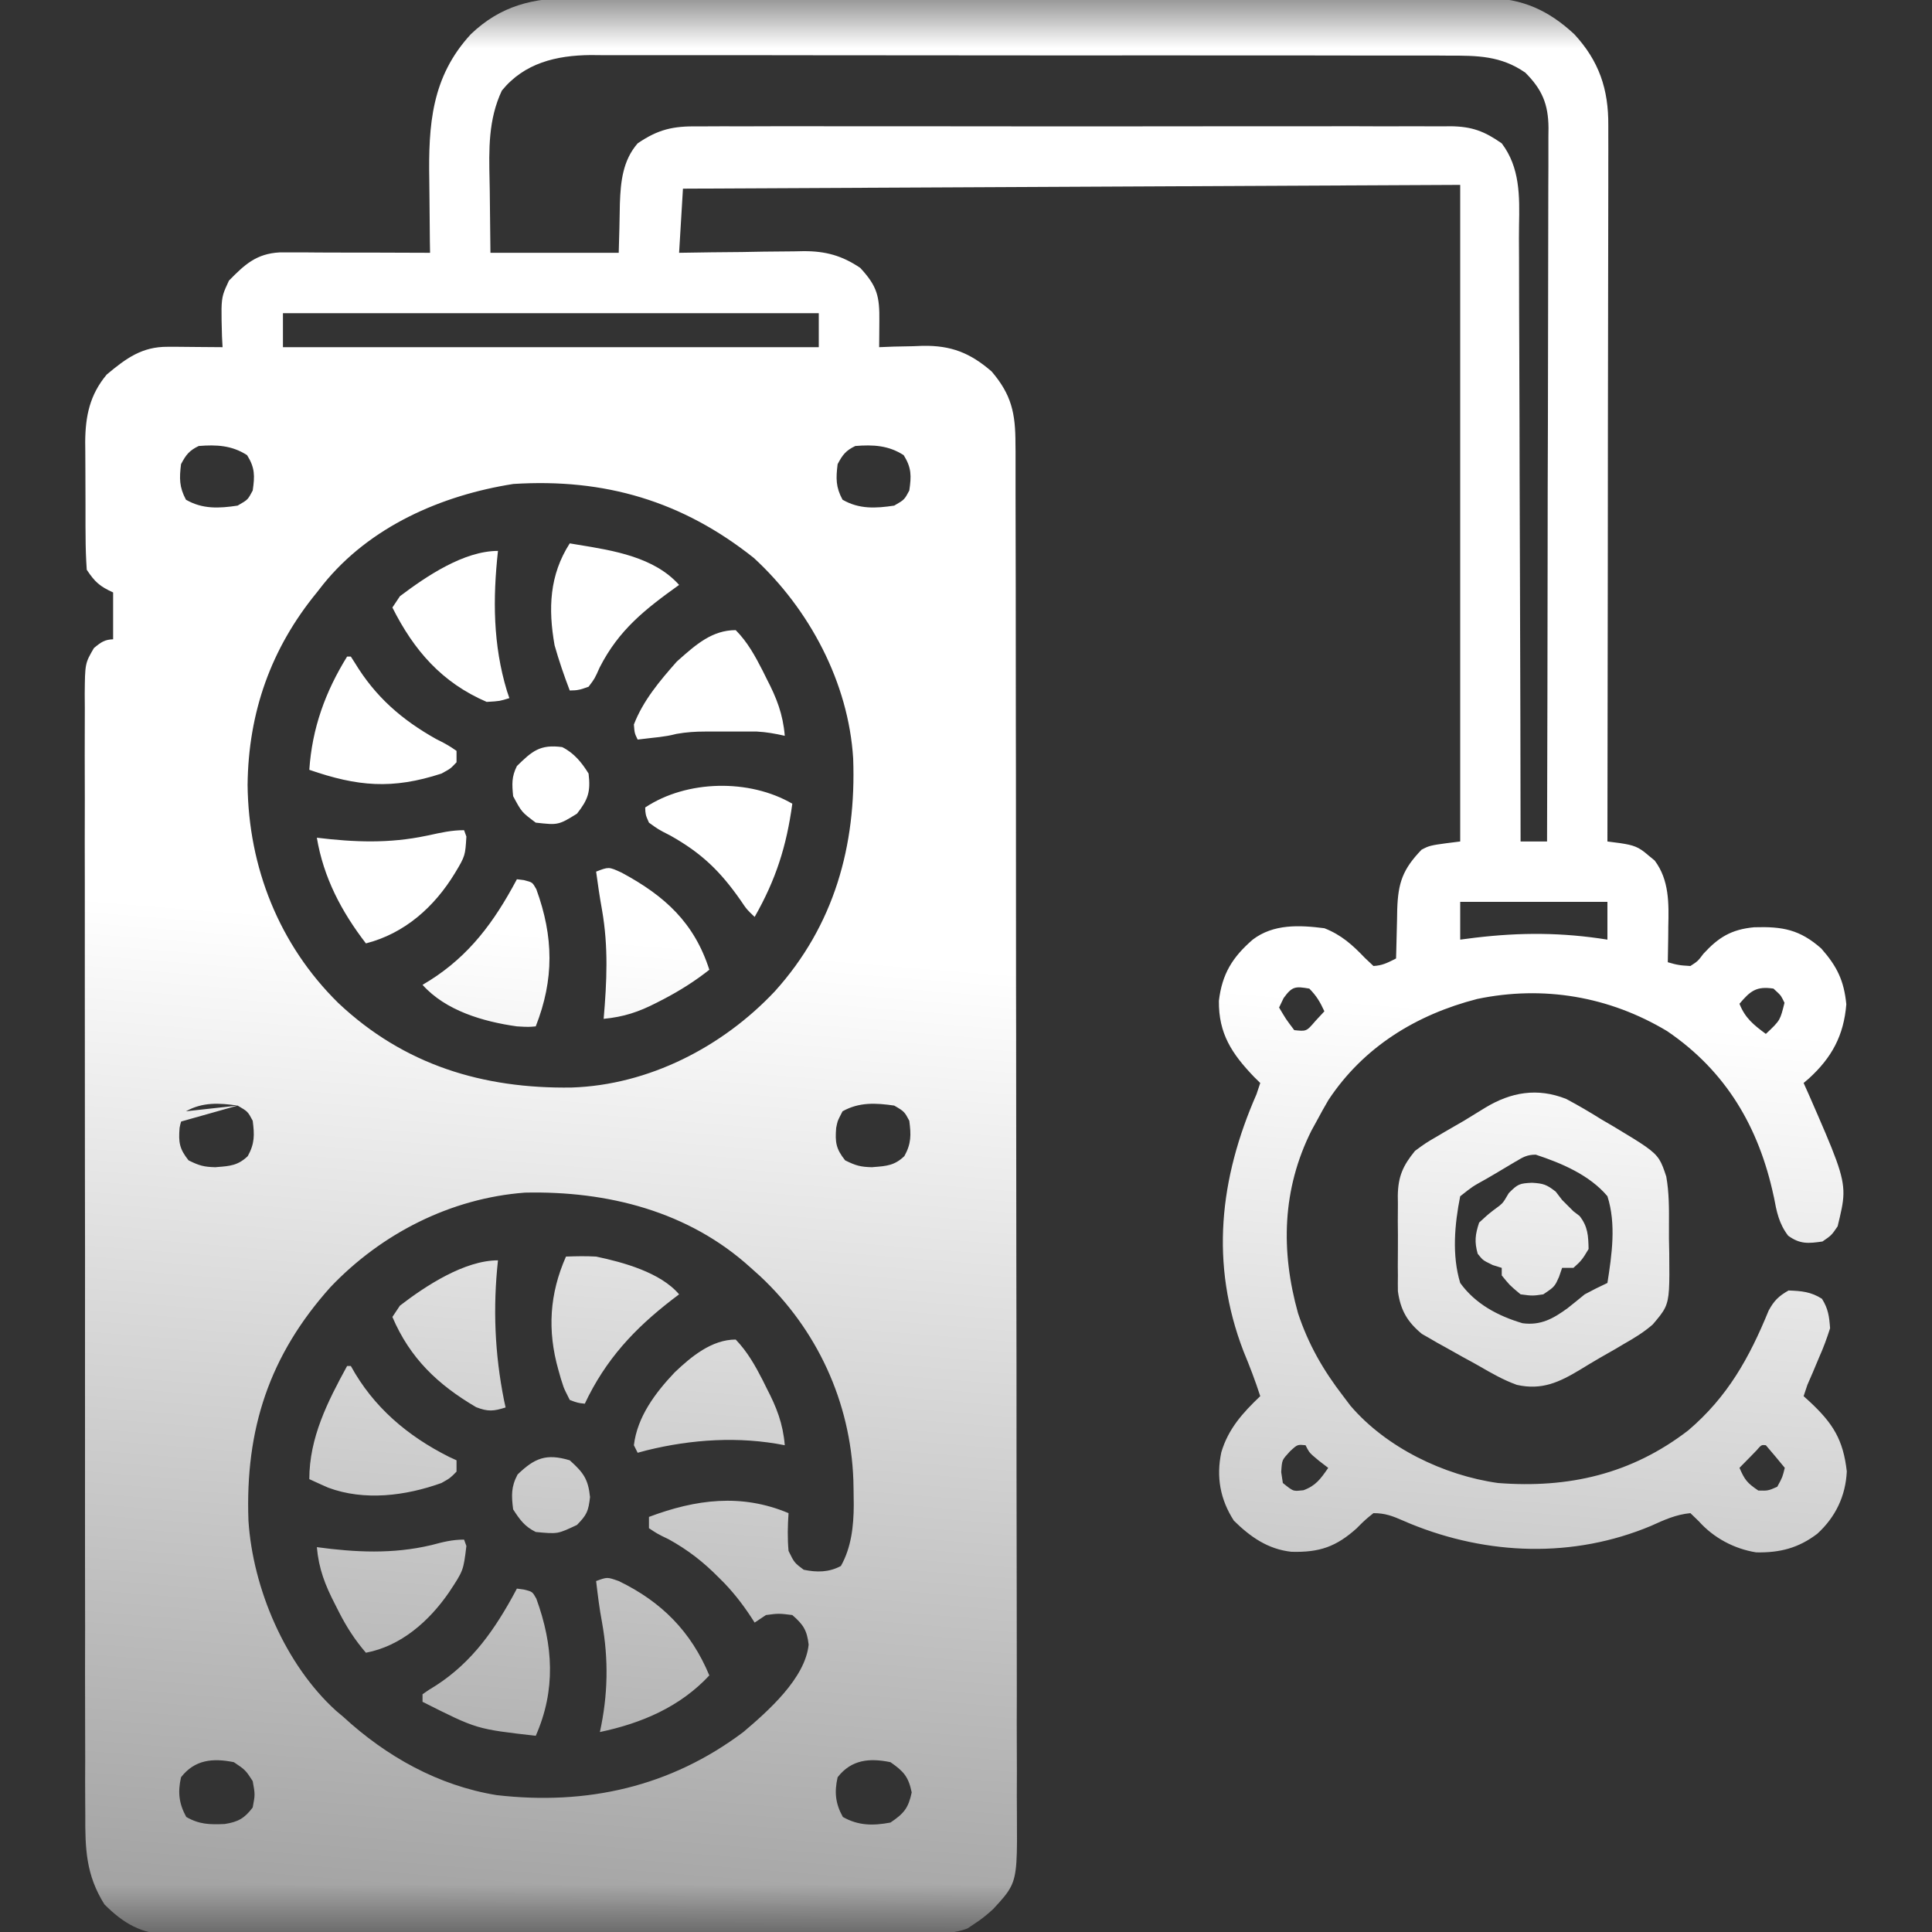 <svg width="20" height="20" viewBox="0 0 20 20" fill="none" xmlns="http://www.w3.org/2000/svg">
<rect x="0" y="0" width="20" height="20" fill="#333333" stroke="none"/>
<g clip-path="url(#clip0_1_6261)">
<mask id="mask0_1_6261" style="mask-type:luminance" maskUnits="userSpaceOnUse" x="0" y="0" width="20" height="20">
<path d="M20 0H0V20H20V0Z" fill="white"/>
</mask>
<g mask="url(#mask0_1_6261)">
<path fill-rule="evenodd" clip-rule="evenodd" d="M6.065 -0.021L5.939 -0.02C5.521 -0.024 5.184 0.058 4.875 0.353C4.466 0.796 4.434 1.293 4.444 1.87C4.445 1.933 4.445 1.996 4.446 2.059C4.447 2.206 4.448 2.352 4.45 2.499L4.452 2.617C4.261 2.616 4.069 2.616 3.877 2.615C3.798 2.615 3.72 2.615 3.642 2.615C3.526 2.614 3.411 2.614 3.296 2.614L3.186 2.613L3.08 2.613L2.98 2.613L2.893 2.613C2.655 2.626 2.533 2.738 2.37 2.905C2.342 2.966 2.323 3.005 2.311 3.047C2.288 3.129 2.291 3.218 2.298 3.482L2.304 3.594C2.218 3.593 2.132 3.592 2.046 3.592L1.94 3.591L1.836 3.59L1.736 3.59C1.47 3.588 1.306 3.709 1.105 3.877C0.929 4.087 0.884 4.307 0.882 4.574L0.883 4.674C0.883 4.745 0.883 4.817 0.884 4.888C0.885 4.999 0.885 5.111 0.885 5.223C0.885 5.296 0.885 5.369 0.885 5.443L0.886 5.548C0.886 5.666 0.89 5.78 0.898 5.898C0.983 6.026 1.033 6.07 1.171 6.133V6.618C1.087 6.621 1.049 6.644 0.972 6.709C0.88 6.867 0.88 6.867 0.877 7.186L0.878 7.33C0.877 7.493 0.877 7.656 0.877 7.819C0.878 7.97 0.878 8.12 0.878 8.27C0.877 8.565 0.877 8.86 0.878 9.155C0.878 9.501 0.878 9.848 0.878 10.194C0.878 10.811 0.878 11.428 0.879 12.045C0.88 12.646 0.881 13.247 0.88 13.848C0.88 14.505 0.88 15.161 0.88 15.818L0.88 16.028L0.88 16.133C0.881 16.375 0.881 16.617 0.881 16.859C0.88 17.157 0.88 17.455 0.881 17.753L0.881 17.807C0.882 17.941 0.882 18.076 0.882 18.21C0.881 18.351 0.881 18.492 0.882 18.633L0.883 18.788C0.881 19.139 0.89 19.41 1.081 19.714C1.276 19.91 1.465 20.021 1.744 20.026L1.84 20.024C1.951 20.025 2.061 20.025 2.172 20.024C2.252 20.024 2.333 20.023 2.414 20.023C2.634 20.024 2.854 20.024 3.074 20.023C3.309 20.022 3.543 20.022 3.777 20.022C4.168 20.022 4.56 20.021 4.952 20.02C5.409 20.018 5.865 20.017 6.322 20.017C6.811 20.017 7.301 20.016 7.791 20.015C7.931 20.015 8.071 20.015 8.212 20.014C8.436 20.014 8.661 20.014 8.886 20.013C8.968 20.013 9.051 20.012 9.134 20.012C9.249 20.012 9.365 20.012 9.48 20.011L9.584 20.011C9.599 20.011 9.613 20.011 9.627 20.011C9.761 20.012 9.888 20.013 10.016 19.963L10.077 19.922C10.152 19.874 10.216 19.823 10.281 19.763C10.371 19.666 10.428 19.603 10.465 19.53C10.531 19.399 10.53 19.234 10.527 18.771C10.526 18.711 10.526 18.652 10.526 18.592C10.527 18.426 10.527 18.261 10.526 18.095C10.525 17.915 10.525 17.734 10.526 17.553C10.526 17.199 10.526 16.845 10.525 16.491C10.524 16.075 10.523 15.659 10.523 15.243C10.523 14.502 10.523 13.762 10.521 13.021C10.52 12.299 10.519 11.578 10.519 10.856L10.519 10.721L10.518 10.184C10.518 9.493 10.518 8.803 10.517 8.112L10.517 8.03L10.517 8.02C10.517 7.843 10.516 7.666 10.516 7.489C10.516 7.048 10.515 6.607 10.515 6.166L10.515 6.095C10.514 5.936 10.514 5.777 10.514 5.618C10.514 5.448 10.514 5.279 10.513 5.11C10.513 5.048 10.513 4.986 10.513 4.925V4.924C10.513 4.839 10.513 4.754 10.513 4.669L10.512 4.593C10.512 4.279 10.472 4.087 10.265 3.845C10.043 3.653 9.846 3.575 9.552 3.58L9.452 3.584C9.386 3.585 9.319 3.587 9.252 3.588L9.101 3.594L9.102 3.477L9.103 3.325C9.106 3.068 9.082 2.964 8.905 2.773C8.717 2.646 8.546 2.599 8.319 2.6L8.221 2.602C8.114 2.603 8.008 2.604 7.902 2.605C7.828 2.607 7.755 2.608 7.681 2.609C7.574 2.61 7.468 2.611 7.361 2.612L7.03 2.617L7.07 1.953L15.116 1.914V8.711C14.881 8.74 14.823 8.748 14.771 8.769C14.754 8.776 14.738 8.785 14.716 8.796C14.522 8.998 14.473 9.136 14.464 9.414L14.462 9.526C14.459 9.634 14.456 9.742 14.454 9.85L14.452 9.922C14.446 9.925 14.439 9.929 14.433 9.932C14.358 9.969 14.307 9.995 14.218 10L14.13 9.917C14.001 9.782 13.886 9.678 13.71 9.609C13.452 9.576 13.183 9.563 12.968 9.727C12.758 9.909 12.651 10.082 12.618 10.36C12.614 10.7 12.752 10.908 12.982 11.148L13.046 11.211L13.007 11.328C12.625 12.199 12.524 13.084 12.873 13.989C12.937 14.143 12.995 14.295 13.046 14.453C12.865 14.625 12.715 14.791 12.643 15.034C12.589 15.289 12.631 15.522 12.773 15.742C12.944 15.91 13.124 16.037 13.368 16.064C13.659 16.072 13.832 16.013 14.05 15.816L14.05 15.815C14.094 15.771 14.116 15.749 14.138 15.73C14.158 15.712 14.179 15.695 14.218 15.664L14.218 15.664C14.34 15.664 14.416 15.694 14.526 15.742L14.601 15.774C15.402 16.101 16.288 16.132 17.091 15.796C17.227 15.734 17.35 15.678 17.499 15.664L17.585 15.747C17.738 15.919 17.952 16.034 18.18 16.07C18.424 16.075 18.618 16.026 18.813 15.877C19.001 15.705 19.106 15.487 19.118 15.232C19.081 14.905 18.976 14.736 18.735 14.511L18.671 14.453L18.71 14.336L18.767 14.205C18.788 14.153 18.81 14.102 18.832 14.05C18.877 13.95 18.911 13.856 18.945 13.75C18.936 13.628 18.926 13.549 18.861 13.445C18.747 13.372 18.649 13.364 18.515 13.359C18.413 13.417 18.365 13.464 18.309 13.567C18.108 14.058 17.884 14.46 17.477 14.807C16.889 15.26 16.237 15.409 15.507 15.352C14.948 15.274 14.349 14.985 13.979 14.551L13.905 14.453C13.698 14.185 13.544 13.917 13.437 13.594C13.257 12.95 13.272 12.311 13.576 11.704L13.632 11.602C13.671 11.529 13.71 11.458 13.752 11.387C14.115 10.838 14.662 10.503 15.293 10.341C15.976 10.199 16.658 10.314 17.258 10.674C17.869 11.089 18.209 11.671 18.361 12.383L18.363 12.39C18.391 12.541 18.415 12.667 18.511 12.792C18.634 12.881 18.719 12.873 18.866 12.852C18.913 12.82 18.936 12.804 18.956 12.784C18.975 12.765 18.991 12.742 19.023 12.695C19.057 12.554 19.081 12.458 19.083 12.362C19.087 12.162 18.999 11.959 18.727 11.336L18.671 11.211L18.725 11.165C18.963 10.948 19.087 10.719 19.113 10.396C19.089 10.153 19.018 10.005 18.854 9.819C18.631 9.622 18.452 9.59 18.159 9.599C17.923 9.621 17.79 9.703 17.634 9.873C17.576 9.95 17.576 9.95 17.499 10H17.499C17.435 9.996 17.404 9.994 17.374 9.988C17.346 9.984 17.318 9.976 17.265 9.961C17.266 9.882 17.268 9.803 17.269 9.724L17.27 9.627C17.27 9.616 17.27 9.605 17.27 9.595V9.595C17.276 9.354 17.281 9.11 17.129 8.908L17.062 8.853C16.961 8.764 16.908 8.749 16.771 8.728L16.64 8.711C16.642 7.753 16.643 6.794 16.644 5.836C16.644 5.37 16.645 4.904 16.645 4.438C16.646 4.029 16.647 3.62 16.647 3.211V3.148C16.647 2.952 16.647 2.757 16.648 2.562C16.648 2.355 16.649 2.149 16.649 1.942C16.649 1.866 16.649 1.789 16.649 1.713V1.712C16.649 1.606 16.65 1.5 16.649 1.395L16.649 1.298C16.652 0.923 16.553 0.631 16.297 0.354C16.03 0.106 15.758 -0.017 15.392 -0.021L15.276 -0.02C15.143 -0.021 15.01 -0.021 14.877 -0.021C14.78 -0.02 14.682 -0.02 14.585 -0.021C14.32 -0.021 14.054 -0.022 13.789 -0.021C13.592 -0.021 13.395 -0.021 13.198 -0.021L13.113 -0.021L12.942 -0.021C12.409 -0.022 11.875 -0.021 11.341 -0.02C10.882 -0.02 10.424 -0.019 9.965 -0.02C9.429 -0.021 8.894 -0.022 8.358 -0.021L8.187 -0.021L8.101 -0.021C7.904 -0.021 7.707 -0.021 7.51 -0.021C7.267 -0.022 7.024 -0.022 6.782 -0.021C6.682 -0.021 6.582 -0.02 6.482 -0.02C6.343 -0.021 6.204 -0.021 6.065 -0.021ZM5.068 1.869C5.061 1.547 5.054 1.238 5.195 0.938C5.427 0.652 5.76 0.573 6.114 0.57L6.223 0.571C6.348 0.571 6.473 0.571 6.598 0.571C6.69 0.571 6.781 0.571 6.873 0.571C7.122 0.571 7.371 0.571 7.621 0.571C7.886 0.572 8.151 0.572 8.416 0.572C8.889 0.572 9.361 0.572 9.834 0.573C10.294 0.573 10.754 0.574 11.214 0.574C11.717 0.573 12.22 0.573 12.723 0.574L12.884 0.574L12.964 0.574C13.15 0.574 13.335 0.574 13.52 0.574C13.748 0.574 13.976 0.574 14.205 0.575C14.298 0.575 14.392 0.575 14.486 0.575C14.617 0.575 14.747 0.575 14.878 0.575L14.996 0.576C15.294 0.575 15.538 0.577 15.79 0.752C15.963 0.925 16.028 1.077 16.03 1.323L16.029 1.411C16.029 1.511 16.029 1.611 16.029 1.711C16.028 1.784 16.028 1.858 16.028 1.931C16.028 2.13 16.028 2.33 16.027 2.529C16.026 2.741 16.026 2.953 16.026 3.165C16.026 3.565 16.025 3.966 16.024 4.366C16.022 4.825 16.021 5.284 16.021 5.744C16.02 6.733 16.018 7.722 16.015 8.711H15.741C15.74 7.856 15.738 7.001 15.735 6.146C15.733 5.73 15.732 5.315 15.731 4.899C15.73 4.534 15.73 4.169 15.728 3.804L15.728 3.748V3.747C15.727 3.573 15.726 3.399 15.726 3.225C15.726 3.04 15.726 2.856 15.725 2.672C15.724 2.603 15.724 2.535 15.724 2.467C15.724 2.422 15.725 2.377 15.725 2.333C15.731 2.032 15.736 1.735 15.546 1.484C15.366 1.358 15.238 1.31 15.019 1.307L14.923 1.308C14.813 1.308 14.704 1.307 14.594 1.307C14.514 1.308 14.433 1.308 14.353 1.308C14.134 1.307 13.916 1.306 13.697 1.307C13.464 1.307 13.231 1.307 12.999 1.307C12.609 1.307 12.219 1.307 11.829 1.308C11.376 1.308 10.922 1.309 10.468 1.308C10.075 1.307 9.683 1.307 9.29 1.307L9.194 1.307C8.992 1.307 8.79 1.308 8.589 1.307C8.366 1.307 8.142 1.306 7.919 1.307C7.837 1.307 7.754 1.308 7.672 1.308C7.557 1.307 7.443 1.307 7.328 1.308L7.224 1.308C6.967 1.305 6.815 1.338 6.601 1.484C6.447 1.661 6.425 1.879 6.417 2.105C6.415 2.233 6.413 2.297 6.412 2.361C6.41 2.425 6.409 2.489 6.405 2.617H5.077L5.07 1.975C5.069 1.94 5.069 1.904 5.068 1.869ZM2.929 3.594V3.242H8.476V3.594H2.929ZM15.116 9.727V9.336H16.64V9.727C16.171 9.652 15.742 9.651 15.271 9.707L15.116 9.727ZM13.241 10.43L13.288 10.332C13.376 10.21 13.409 10.209 13.554 10.234C13.63 10.311 13.665 10.372 13.71 10.469L13.62 10.566C13.569 10.625 13.546 10.653 13.516 10.664C13.489 10.674 13.457 10.67 13.398 10.664C13.354 10.605 13.332 10.577 13.312 10.547C13.293 10.518 13.276 10.488 13.241 10.43ZM18.28 10.703C18.154 10.61 18.065 10.539 18.007 10.391C18.119 10.258 18.182 10.207 18.359 10.234C18.402 10.274 18.422 10.291 18.437 10.312C18.448 10.329 18.457 10.348 18.473 10.381C18.451 10.469 18.44 10.514 18.418 10.554C18.393 10.596 18.357 10.631 18.28 10.703ZM13.28 15.117C13.292 15.091 13.313 15.069 13.354 15.024C13.395 14.986 13.414 14.968 13.436 14.961C13.455 14.955 13.476 14.957 13.515 14.961C13.531 14.993 13.54 15.011 13.552 15.028C13.57 15.053 13.595 15.073 13.654 15.122L13.749 15.195L13.746 15.201C13.67 15.31 13.621 15.38 13.493 15.427C13.446 15.432 13.42 15.435 13.396 15.43C13.366 15.422 13.34 15.4 13.28 15.352L13.263 15.239C13.267 15.176 13.269 15.144 13.28 15.117ZM18.122 15.078L18.186 15.012C18.214 14.979 18.226 14.966 18.24 14.961C18.25 14.958 18.261 14.959 18.28 14.961C18.346 15.038 18.412 15.116 18.476 15.195C18.464 15.243 18.458 15.267 18.449 15.291C18.439 15.316 18.426 15.34 18.398 15.391L18.398 15.391C18.351 15.412 18.327 15.422 18.302 15.427C18.278 15.432 18.253 15.431 18.202 15.43H18.202C18.085 15.351 18.061 15.319 18.007 15.195L18.057 15.144L18.122 15.078ZM16.576 11.587C16.457 11.512 16.337 11.442 16.213 11.376C15.915 11.258 15.642 11.305 15.375 11.467C15.302 11.512 15.229 11.557 15.155 11.602C15.088 11.64 15.021 11.679 14.954 11.718L14.887 11.758C14.822 11.795 14.791 11.814 14.76 11.834C14.731 11.853 14.703 11.873 14.648 11.914C14.523 12.067 14.473 12.179 14.47 12.377L14.471 12.462C14.47 12.523 14.47 12.583 14.47 12.644C14.471 12.738 14.472 12.832 14.471 12.927C14.47 12.989 14.47 13.051 14.47 13.113L14.471 13.202C14.47 13.257 14.47 13.312 14.471 13.367C14.498 13.562 14.568 13.684 14.72 13.809L14.794 13.851L14.878 13.9L14.965 13.948C15.025 13.982 15.085 14.015 15.145 14.049C15.178 14.067 15.212 14.086 15.246 14.104C15.268 14.117 15.29 14.129 15.312 14.141C15.44 14.215 15.563 14.286 15.702 14.336C15.959 14.394 16.14 14.31 16.359 14.178C16.426 14.137 16.493 14.096 16.561 14.057C16.617 14.025 16.673 13.993 16.729 13.961L16.813 13.911C16.919 13.851 17.017 13.791 17.109 13.711C17.171 13.638 17.211 13.591 17.237 13.537C17.284 13.438 17.283 13.318 17.28 12.976L17.277 12.822C17.277 12.777 17.277 12.732 17.277 12.687C17.278 12.517 17.279 12.345 17.249 12.179C17.223 12.1 17.205 12.048 17.176 12.002C17.117 11.911 17.014 11.848 16.701 11.66L16.576 11.587ZM15.579 12.09L15.668 12.037C15.672 12.035 15.676 12.033 15.679 12.03C15.682 12.029 15.685 12.027 15.688 12.025L15.693 12.023C15.763 11.98 15.808 11.953 15.898 11.953C16.166 12.041 16.455 12.164 16.64 12.383C16.732 12.671 16.686 12.987 16.64 13.281C16.56 13.318 16.483 13.357 16.405 13.399C16.346 13.447 16.288 13.495 16.228 13.542C16.078 13.651 15.95 13.723 15.761 13.698C15.508 13.623 15.273 13.499 15.116 13.281C15.029 12.995 15.058 12.673 15.116 12.383L15.117 12.383C15.181 12.332 15.213 12.307 15.247 12.284C15.282 12.261 15.318 12.242 15.391 12.201L15.485 12.146L15.579 12.09ZM15.859 12.244C15.976 12.251 16.009 12.261 16.105 12.336L16.171 12.422L16.232 12.483L16.288 12.539L16.352 12.588C16.438 12.698 16.442 12.792 16.445 12.93C16.409 12.99 16.391 13.019 16.37 13.044C16.352 13.067 16.33 13.087 16.288 13.125H16.171L16.139 13.218C16.119 13.264 16.107 13.289 16.09 13.31C16.07 13.336 16.041 13.355 15.976 13.399C15.922 13.407 15.894 13.411 15.866 13.411C15.835 13.412 15.805 13.407 15.742 13.399H15.741C15.682 13.35 15.655 13.327 15.629 13.301C15.606 13.277 15.586 13.252 15.546 13.203V13.125L15.453 13.096C15.396 13.068 15.37 13.056 15.35 13.039C15.334 13.025 15.321 13.008 15.297 12.979C15.262 12.853 15.271 12.781 15.312 12.656C15.383 12.591 15.408 12.568 15.435 12.548C15.449 12.536 15.463 12.526 15.486 12.509L15.486 12.509C15.515 12.488 15.532 12.475 15.547 12.46C15.567 12.44 15.582 12.414 15.619 12.351C15.712 12.256 15.732 12.25 15.859 12.244ZM8.832 7.852C8.784 7.066 8.378 6.304 7.804 5.776C7.064 5.187 6.26 4.95 5.314 5.01C4.569 5.127 3.828 5.451 3.345 6.05L3.28 6.133C2.805 6.712 2.571 7.374 2.563 8.125C2.572 8.979 2.89 9.781 3.502 10.383C4.183 11.025 5 11.272 5.918 11.258C6.716 11.232 7.481 10.837 8.022 10.261C8.636 9.58 8.865 8.753 8.832 7.852ZM5.741 6.68C5.674 6.301 5.687 5.954 5.898 5.625C5.925 5.63 5.954 5.634 5.982 5.639C6.352 5.699 6.773 5.767 7.03 6.055C6.678 6.307 6.407 6.519 6.208 6.909H6.208C6.182 6.967 6.17 6.995 6.155 7.021C6.141 7.045 6.125 7.067 6.093 7.109L6.093 7.109C6.039 7.128 6.014 7.137 5.988 7.141C5.965 7.146 5.942 7.147 5.898 7.148C5.839 6.994 5.786 6.839 5.741 6.68ZM4.062 6.289L4.14 6.172C4.414 5.965 4.802 5.703 5.155 5.703C5.101 6.198 5.103 6.674 5.248 7.153L5.273 7.227C5.224 7.242 5.198 7.25 5.171 7.255C5.14 7.26 5.108 7.262 5.038 7.266C4.574 7.066 4.285 6.733 4.062 6.289ZM6.562 7.5C6.657 7.253 6.83 7.048 7.004 6.851L7.018 6.838L7.027 6.83C7.204 6.673 7.373 6.523 7.616 6.523C7.739 6.647 7.817 6.791 7.896 6.945L7.936 7.026C8.04 7.226 8.105 7.392 8.124 7.617C8.027 7.595 7.934 7.578 7.835 7.573L7.737 7.573L7.63 7.573L7.519 7.573L7.408 7.573L7.3 7.573C7.198 7.573 7.106 7.579 7.004 7.597C6.959 7.608 6.936 7.613 6.913 7.617C6.891 7.621 6.869 7.624 6.826 7.63L6.745 7.639L6.601 7.656C6.569 7.59 6.569 7.59 6.562 7.5ZM3.202 7.969C3.231 7.538 3.367 7.163 3.593 6.797H3.632L3.673 6.861C3.886 7.213 4.159 7.451 4.516 7.651C4.58 7.683 4.609 7.698 4.637 7.715C4.661 7.729 4.684 7.744 4.726 7.773V7.891C4.696 7.922 4.681 7.939 4.663 7.953C4.642 7.969 4.619 7.981 4.57 8.008C4.06 8.174 3.702 8.142 3.202 7.969ZM5.312 8.242C5.3 8.118 5.295 8.042 5.351 7.93C5.508 7.776 5.59 7.703 5.82 7.734C5.942 7.795 6.022 7.893 6.093 8.008C6.115 8.196 6.089 8.275 5.973 8.423C5.878 8.482 5.83 8.511 5.777 8.523C5.723 8.536 5.665 8.529 5.546 8.516C5.474 8.462 5.438 8.435 5.409 8.402C5.379 8.367 5.357 8.326 5.312 8.242ZM6.685 8.429C6.681 8.412 6.68 8.393 6.679 8.359C7.111 8.072 7.759 8.062 8.202 8.32C8.142 8.76 8.032 9.106 7.812 9.492C7.772 9.454 7.752 9.435 7.734 9.414C7.715 9.392 7.699 9.368 7.666 9.319C7.455 9.017 7.262 8.831 6.94 8.65H6.94C6.876 8.617 6.845 8.602 6.816 8.584C6.79 8.568 6.765 8.55 6.718 8.516C6.698 8.471 6.689 8.451 6.685 8.429ZM3.28 8.672C3.67 8.719 4.027 8.733 4.413 8.652C4.423 8.65 4.433 8.648 4.443 8.646L4.443 8.646C4.565 8.619 4.676 8.594 4.804 8.594L4.828 8.66C4.822 8.758 4.819 8.808 4.805 8.854C4.79 8.903 4.764 8.948 4.709 9.039C4.497 9.388 4.19 9.663 3.788 9.766C3.534 9.436 3.349 9.084 3.28 8.672ZM6.232 9.419C6.208 9.287 6.189 9.156 6.171 9.023C6.235 8.998 6.267 8.986 6.3 8.986C6.334 8.987 6.367 9.002 6.436 9.034V9.034C6.884 9.275 7.187 9.553 7.343 10.039C7.192 10.158 7.038 10.255 6.868 10.344L6.796 10.381C6.611 10.476 6.457 10.527 6.249 10.547C6.282 10.161 6.299 9.802 6.232 9.419ZM5.303 9.19L5.351 9.102L5.424 9.111C5.469 9.123 5.491 9.128 5.507 9.14C5.522 9.152 5.532 9.17 5.552 9.205C5.732 9.699 5.737 10.139 5.546 10.625H5.546C5.511 10.628 5.491 10.63 5.47 10.63C5.443 10.63 5.415 10.629 5.351 10.625H5.351C5.002 10.576 4.614 10.463 4.374 10.195C4.799 9.948 5.066 9.617 5.303 9.19ZM7.773 13.125L7.868 13.21C8.458 13.762 8.805 14.512 8.834 15.322C8.836 15.381 8.836 15.439 8.837 15.498L8.838 15.581C8.837 15.798 8.813 16.019 8.705 16.211C8.58 16.278 8.455 16.278 8.32 16.25C8.273 16.215 8.249 16.197 8.23 16.174C8.209 16.149 8.194 16.119 8.163 16.055C8.151 15.923 8.154 15.796 8.163 15.664C7.676 15.459 7.204 15.52 6.718 15.703V15.82C6.759 15.847 6.781 15.862 6.804 15.875C6.832 15.891 6.86 15.905 6.923 15.935L6.923 15.935C7.123 16.046 7.28 16.168 7.441 16.331L7.499 16.389C7.621 16.517 7.718 16.648 7.812 16.797L7.929 16.719C7.995 16.71 8.028 16.706 8.062 16.706C8.097 16.706 8.132 16.71 8.202 16.719C8.315 16.817 8.354 16.876 8.371 17.025C8.336 17.373 7.951 17.713 7.695 17.93C6.941 18.497 6.077 18.691 5.141 18.583C4.538 18.485 3.999 18.183 3.554 17.773L3.479 17.71C2.952 17.232 2.617 16.443 2.572 15.742C2.537 14.794 2.788 14.03 3.422 13.323C3.95 12.769 4.665 12.404 5.434 12.346C6.287 12.327 7.129 12.538 7.773 13.125ZM5.859 13.008C5.688 13.394 5.665 13.774 5.78 14.18L5.806 14.272V14.272C5.819 14.312 5.826 14.336 5.834 14.358C5.846 14.39 5.862 14.42 5.898 14.492V14.492H5.898V14.492H5.898C5.939 14.508 5.959 14.515 5.98 14.52C5.998 14.525 6.017 14.527 6.054 14.531L6.093 14.451C6.321 14.005 6.632 13.696 7.03 13.399C6.839 13.173 6.452 13.067 6.171 13.008C6.066 13.002 5.964 13.004 5.859 13.008ZM4.14 13.516L4.062 13.633C4.244 14.06 4.532 14.334 4.929 14.567C5.052 14.615 5.11 14.609 5.234 14.57L5.218 14.497C5.121 14.012 5.102 13.538 5.155 13.047C4.809 13.047 4.406 13.311 4.14 13.516ZM6.984 14.207C6.785 14.417 6.597 14.666 6.562 14.961L6.601 15.039L6.694 15.014C7.16 14.899 7.651 14.867 8.124 14.961C8.105 14.736 8.04 14.57 7.936 14.37L7.896 14.289C7.817 14.135 7.737 13.993 7.616 13.867C7.369 13.867 7.157 14.042 6.984 14.207ZM3.593 14.141C3.392 14.509 3.202 14.882 3.202 15.312L3.327 15.369L3.397 15.4C3.772 15.54 4.2 15.485 4.57 15.352C4.618 15.325 4.641 15.312 4.661 15.296C4.679 15.282 4.695 15.266 4.726 15.234V15.117L4.648 15.081C4.218 14.865 3.865 14.566 3.632 14.141H3.593ZM5.358 15.264C5.29 15.392 5.294 15.482 5.312 15.625C5.382 15.733 5.431 15.802 5.546 15.859C5.661 15.87 5.718 15.875 5.772 15.866C5.825 15.856 5.875 15.832 5.973 15.786H5.973C6.075 15.681 6.091 15.645 6.108 15.498C6.089 15.31 6.038 15.243 5.898 15.117C5.655 15.044 5.535 15.093 5.358 15.264ZM4.46 15.996C4.066 16.089 3.678 16.07 3.28 16.016C3.3 16.241 3.365 16.407 3.468 16.607L3.509 16.688C3.588 16.843 3.674 16.977 3.788 17.109C4.151 17.04 4.441 16.784 4.648 16.484C4.724 16.369 4.761 16.313 4.784 16.251C4.805 16.192 4.813 16.128 4.828 16.004L4.804 15.938C4.68 15.938 4.585 15.963 4.465 15.995L4.46 15.996ZM6.171 16.367C6.188 16.511 6.205 16.652 6.232 16.794C6.301 17.179 6.294 17.547 6.21 17.93C6.642 17.839 7.039 17.67 7.343 17.344C7.154 16.89 6.848 16.581 6.405 16.367C6.345 16.346 6.315 16.335 6.285 16.335C6.256 16.336 6.228 16.346 6.171 16.367ZM5.351 16.445L5.303 16.534C5.081 16.934 4.837 17.26 4.439 17.494L4.374 17.539V17.617C4.656 17.759 4.796 17.83 4.943 17.874C5.089 17.917 5.242 17.934 5.546 17.969C5.755 17.496 5.728 17.032 5.552 16.549C5.532 16.514 5.522 16.496 5.507 16.484C5.491 16.472 5.469 16.466 5.424 16.455L5.351 16.445ZM9.358 11.514C9.339 11.493 9.312 11.477 9.257 11.445C9.066 11.417 8.894 11.408 8.722 11.504C8.692 11.562 8.68 11.585 8.671 11.61C8.666 11.627 8.662 11.646 8.656 11.676C8.644 11.825 8.654 11.893 8.749 12.012C8.86 12.067 8.908 12.08 9.028 12.083C9.034 12.082 9.04 12.082 9.046 12.081L9.047 12.081C9.179 12.071 9.262 12.064 9.362 11.968C9.434 11.838 9.432 11.748 9.413 11.602C9.389 11.557 9.376 11.533 9.358 11.514ZM2.46 11.445C2.565 11.506 2.565 11.506 2.616 11.602C2.635 11.748 2.637 11.838 2.565 11.968C2.465 12.064 2.382 12.071 2.25 12.081L2.249 12.081L2.239 12.082C2.236 12.082 2.233 12.082 2.231 12.083C2.111 12.08 2.063 12.067 1.952 12.012C1.857 11.893 1.847 11.825 1.859 11.676C1.865 11.646 1.869 11.627 1.875 11.61M2.46 11.445C2.269 11.417 2.097 11.408 1.925 11.504L2.46 11.445ZM2.537 18.329C2.512 18.303 2.482 18.283 2.421 18.242C2.204 18.198 2.016 18.215 1.874 18.398C1.839 18.553 1.852 18.67 1.928 18.809C2.064 18.887 2.171 18.889 2.327 18.882C2.466 18.86 2.531 18.823 2.616 18.711C2.628 18.645 2.635 18.611 2.635 18.578C2.635 18.543 2.629 18.508 2.616 18.438C2.579 18.381 2.561 18.353 2.537 18.329ZM9.218 18.242C9.355 18.337 9.404 18.392 9.438 18.555C9.403 18.719 9.357 18.773 9.218 18.867C9.038 18.901 8.885 18.9 8.725 18.809C8.648 18.67 8.636 18.553 8.671 18.398C8.813 18.215 9.001 18.197 9.218 18.242ZM2.616 5.078C2.638 4.927 2.64 4.843 2.558 4.712C2.401 4.61 2.241 4.602 2.057 4.617C1.959 4.664 1.925 4.708 1.874 4.805C1.856 4.952 1.855 5.042 1.925 5.173C2.096 5.272 2.268 5.263 2.46 5.234C2.515 5.202 2.542 5.187 2.562 5.166C2.579 5.147 2.592 5.123 2.616 5.078ZM9.355 4.712C9.437 4.843 9.435 4.927 9.413 5.078C9.389 5.123 9.376 5.147 9.358 5.166C9.339 5.187 9.312 5.202 9.257 5.234C9.065 5.263 8.893 5.272 8.722 5.173C8.651 5.042 8.653 4.952 8.671 4.805C8.722 4.708 8.756 4.664 8.854 4.617C9.038 4.602 9.198 4.61 9.355 4.712Z" fill="url(#paint0_linear_1_6261)"/>
</g>
</g>
<defs>
<linearGradient id="paint0_linear_1_6261" x1="9.764" y1="0.067" x2="8.155" y2="19.986" gradientUnits="userSpaceOnUse">
<stop offset="0.495" stop-color="white"/>
<stop offset="1" stop-color="#A4A4A4"/>
</linearGradient>
<clipPath id="clip0_1_6261">
<rect width="20" height="20" fill="white"/>
</clipPath>
</defs>
</svg>
